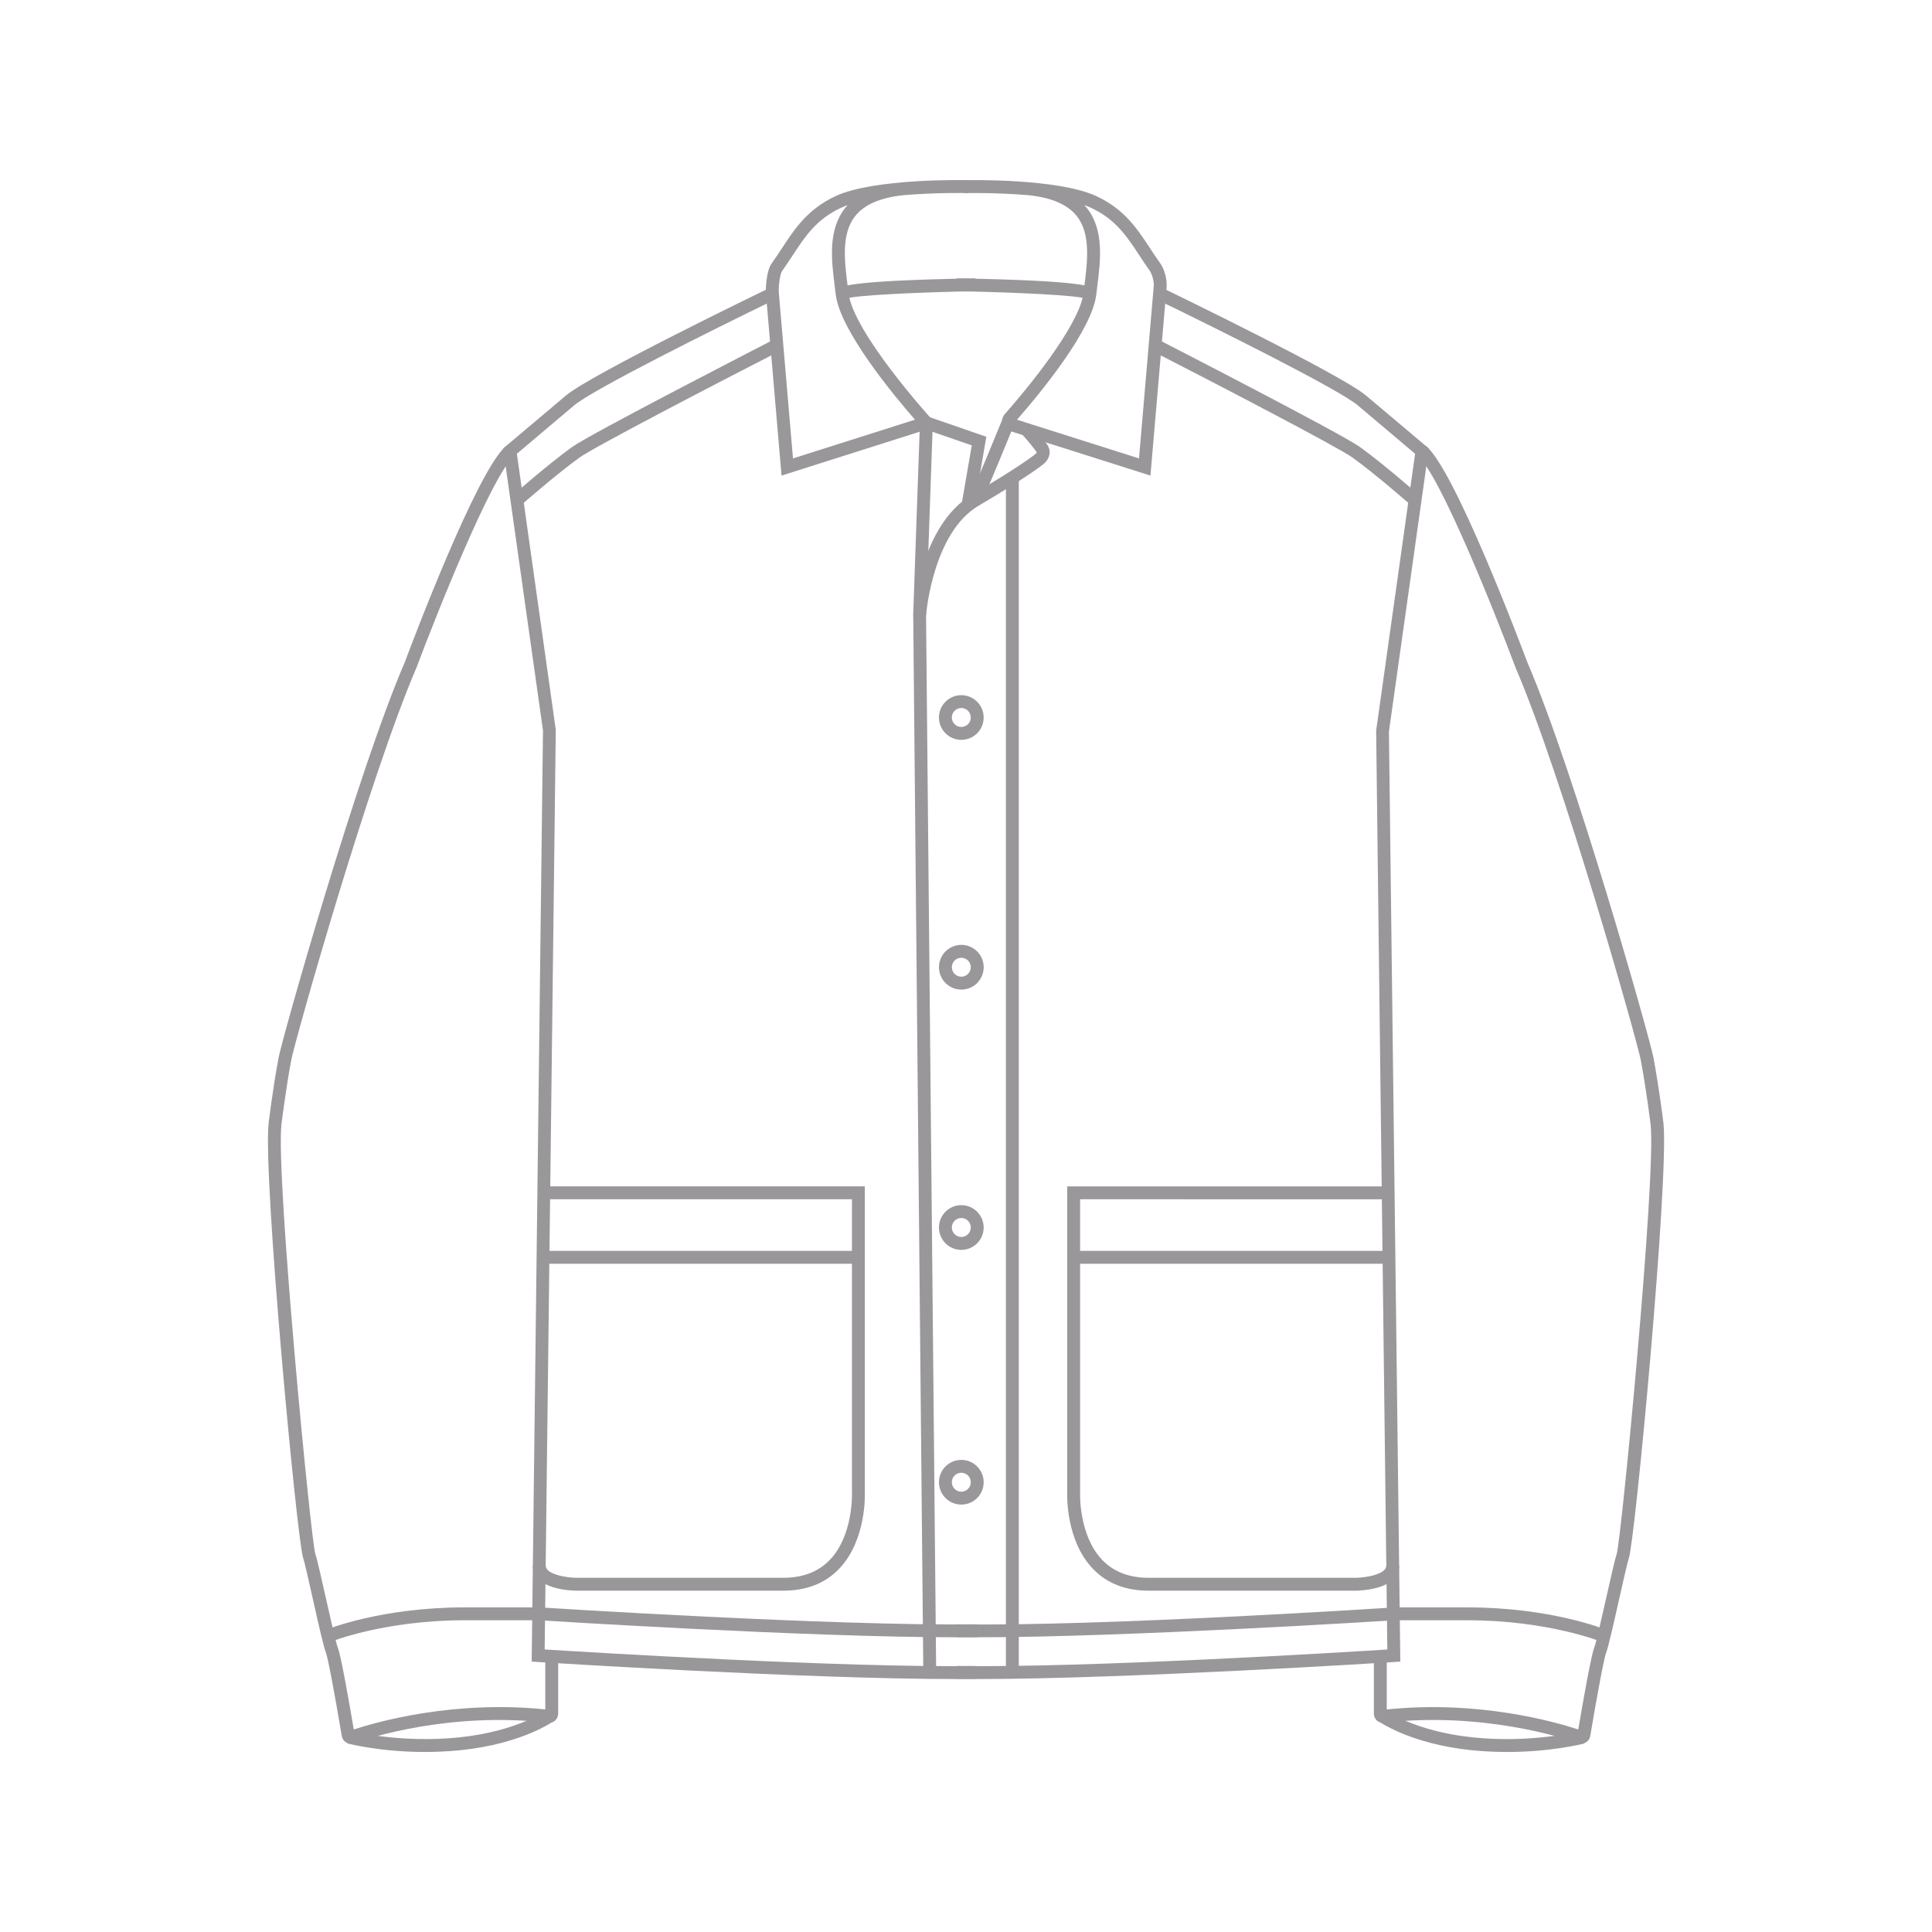 <?xml version="1.0" encoding="utf-8"?>
<!-- Generator: Adobe Illustrator 16.0.0, SVG Export Plug-In . SVG Version: 6.00 Build 0)  -->
<!DOCTYPE svg PUBLIC "-//W3C//DTD SVG 1.1//EN" "http://www.w3.org/Graphics/SVG/1.1/DTD/svg11.dtd">
<svg version="1.1" xmlns="http://www.w3.org/2000/svg" xmlns:xlink="http://www.w3.org/1999/xlink" x="0px" y="0px"  viewBox="0 0 75 75" enable-background="new 0 0 75 75" xml:space="preserve">
<g id="Denim">
	<g>
		<path fill="#99979A" d="M30.339,18.462l-0.603-7.038c-0.02-0.234,0.014-0.91,0.217-1.193c0.14-0.195,0.267-0.39,0.393-0.58
			c0.515-0.785,1.002-1.525,2.081-2.033c1.493-0.702,5.022-0.629,5.17-0.624l-0.013,0.5c-0.02,0.001-1.238-0.026-2.521,0.083
			c-0.902,0.1-1.513,0.365-1.868,0.816c-0.544,0.688-0.41,1.756-0.291,2.697l0.034,0.283c0.183,1.537,3.178,4.841,3.208,4.874
			l0.263,0.288L30.339,18.462z M32.904,7.963C32.81,7.996,32.721,8.031,32.64,8.07c-0.952,0.447-1.38,1.1-1.876,1.854
			c-0.129,0.196-0.261,0.396-0.403,0.597c-0.083,0.114-0.147,0.619-0.126,0.859l0.549,6.415l4.736-1.503
			c-0.758-0.866-2.908-3.436-3.077-4.861l-0.035-0.281c-0.13-1.039-0.278-2.215,0.396-3.069C32.835,8.041,32.868,8.001,32.904,7.963
			"/>
		<path fill="#99979A" d="M37.029,65.18c-5.776,0-16.045-0.654-16.153-0.662l-0.236-0.016l0.439-36.141l-1.547-10.953l0.106-0.088
			c0,0,1.384-1.164,2.33-1.965c0.96-0.814,7.625-4.041,7.907-4.178l0.219,0.449c-2.381,1.152-7.073,3.492-7.804,4.109
			c-0.79,0.67-1.884,1.59-2.225,1.879l1.51,10.713l-0.431,35.705c1.662,0.104,11.631,0.717,16.713,0.641l0.006,0.5
			C37.599,65.178,37.319,65.18,37.029,65.18"/>
		<path fill="#99979A" d="M13.613,67.688c-0.061,0-0.122-0.014-0.175-0.047c-0.09-0.053-0.152-0.143-0.169-0.246
			c-0.296-1.756-0.545-3.062-0.621-3.252c-0.08-0.199-0.25-0.943-0.5-2.055c-0.159-0.709-0.323-1.443-0.377-1.596
			c-0.242-0.684-1.564-14.781-1.344-16.885c0.002-0.016,0.157-1.312,0.387-2.545c0.134-0.727,3.054-11.074,4.896-15.346
			c0.28-0.75,2.812-7.457,3.929-8.396l0.321,0.383c-0.858,0.723-3.024,6.164-3.786,8.199c-1.835,4.258-4.734,14.531-4.868,15.252
			c-0.226,1.217-0.38,2.496-0.382,2.51c-0.215,2.057,1.147,16.158,1.318,16.662c0.061,0.17,0.189,0.736,0.395,1.65
			c0.18,0.805,0.404,1.803,0.476,1.98c0.125,0.311,0.456,2.211,0.621,3.182c0.892-0.293,3.873-1.145,7.434-0.779v-2.059h0.5v2.225
			c0,0.102-0.043,0.195-0.116,0.264c-0.075,0.064-0.177,0.102-0.276,0.086c-3.806-0.432-6.952,0.586-7.544,0.795
			C13.692,67.682,13.652,67.688,13.613,67.688 M13.564,67.197L13.564,67.197L13.564,67.197"/>
		<path fill="#99979A" d="M12.831,63.736l-0.188-0.463c0.086-0.035,2.171-0.875,5.402-0.875h2.925v0.5h-2.925
			C14.919,62.898,12.853,63.727,12.831,63.736"/>
		<path fill="#99979A" d="M16.498,68.012c-1.712,0-2.94-0.314-3.005-0.33l0.127-0.484c0.02,0.004,1.908,0.486,4.212,0.246
			c2.274-0.236,3.425-1.072,3.436-1.078l0.299,0.4c-0.05,0.035-1.258,0.924-3.682,1.176C17.398,67.99,16.934,68.012,16.498,68.012"
			/>
		<path fill="#99979A" d="M20.233,19.606l-0.33-0.375c0.055-0.049,1.368-1.202,2.299-1.874c0.73-0.525,7.55-4.027,7.84-4.177
			l0.229,0.446c-2.445,1.252-7.217,3.732-7.776,4.137C21.584,18.42,20.247,19.594,20.233,19.606"/>
		<path fill="#99979A" d="M32.838,11.597l-0.074-0.16l-0.3-0.142c0.075-0.158,0.187-0.398,5.393-0.49l0.01,0.5
			C35.62,11.344,33.125,11.464,32.838,11.597"/>
		<path fill="#99979A" d="M30.408,61.75h-8.011c-0.176,0-1.715-0.029-1.715-0.98h0.5c0,0.357,0.834,0.48,1.215,0.48h8.011
			c0.754,0,1.361-0.232,1.804-0.693c0.916-0.955,0.861-2.574,0.86-2.59V46.555H21.11v-0.5h12.462v11.902
			c0.003,0.064,0.062,1.84-0.999,2.945C32.032,61.467,31.305,61.75,30.408,61.75"/>
		<rect x="21.181" y="48.559" fill="#99979A" width="12.142" height="0.5"/>
		<path fill="#99979A" d="M35.843,64.926l-0.392-41.053c0.011-0.16,0.275-3.486,2.283-4.67c1.866-1.098,2.415-1.541,2.42-1.545
			c0.052-0.037,0.09-0.076,0.094-0.098c-0.271-0.382-0.588-0.716-0.593-0.719l0.363-0.346c0.013,0.015,0.342,0.361,0.615,0.734
			c0.122,0.168,0.125,0.322,0.104,0.424c-0.047,0.244-0.252,0.383-0.293,0.41c0.003,0-0.545,0.443-2.457,1.57
			c-1.781,1.049-2.036,4.225-2.038,4.256l0.393,41.031L35.843,64.926z"/>
		<polygon fill="#99979A" points="35.95,23.881 35.45,23.863 35.724,16.068 38.29,16.956 37.837,19.576 37.344,19.49 37.724,17.29 
			36.199,16.762 		"/>
		<path fill="#99979A" d="M44.66,18.462l-5.477-1.737c-0.131-0.043-0.23-0.146-0.266-0.277s-0.004-0.268,0.085-0.369
			c1.396-1.583,2.934-3.65,3.06-4.705l0.034-0.284c0.118-0.942,0.252-2.009-0.292-2.698c-0.355-0.449-0.966-0.715-1.867-0.814
			c-1.282-0.109-2.5-0.082-2.521-0.083l-0.012-0.5c0.149-0.005,3.675-0.079,5.169,0.624c1.079,0.508,1.565,1.248,2.08,2.031
			c0.123,0.188,0.248,0.377,0.385,0.568c0.168,0.236,0.275,0.639,0.249,0.936L44.66,18.462z M39.48,16.293l4.736,1.503l0.572-6.687
			c0.016-0.178-0.06-0.465-0.157-0.603c-0.141-0.194-0.27-0.392-0.396-0.584C43.74,9.169,43.312,8.518,42.36,8.07
			c-0.081-0.039-0.17-0.074-0.264-0.107c0.035,0.038,0.067,0.077,0.1,0.118c0.674,0.853,0.527,2.03,0.396,3.069l-0.034,0.281
			C42.395,12.811,40.428,15.208,39.48,16.293"/>
		<path fill="#99979A" d="M37.971,65.18c-0.291,0-0.569-0.002-0.835-0.006l0.006-0.5c5.08,0.074,15.052-0.535,16.714-0.641
			l-0.434-35.668l1.512-10.75c-0.341-0.289-1.435-1.209-2.225-1.879c-0.73-0.617-5.423-2.957-7.804-4.109l0.219-0.449
			c0.282,0.137,6.947,3.363,7.907,4.178c0.946,0.801,2.331,1.965,2.331,1.965l0.105,0.088l-1.549,10.99l0.442,36.104l-0.236,0.016
			C54.016,64.525,43.747,65.18,37.971,65.18"/>
		<path fill="#99979A" d="M61.388,67.688c-0.041,0-0.08-0.006-0.119-0.02c-0.59-0.209-3.736-1.225-7.543-0.793
			c-0.105,0.016-0.201-0.021-0.275-0.086c-0.074-0.068-0.117-0.162-0.117-0.262v-2.227h0.5v2.061
			c3.568-0.369,6.543,0.484,7.434,0.777c0.166-0.971,0.496-2.871,0.621-3.182c0.072-0.178,0.295-1.172,0.475-1.973
			c0.207-0.918,0.336-1.488,0.396-1.658c0.17-0.504,1.533-14.605,1.318-16.664c-0.002-0.01-0.156-1.291-0.383-2.508
			c-0.135-0.723-3.035-11.002-4.863-15.24c-0.766-2.047-2.932-7.488-3.791-8.211l0.322-0.383c1.115,0.939,3.648,7.645,3.934,8.406
			c1.834,4.254,4.756,14.607,4.891,15.336c0.229,1.232,0.385,2.529,0.387,2.543c0.221,2.104-1.102,16.201-1.344,16.887
			c-0.053,0.154-0.219,0.889-0.379,1.602c-0.25,1.109-0.418,1.85-0.498,2.049c-0.076,0.189-0.326,1.496-0.621,3.252
			c-0.018,0.104-0.08,0.193-0.17,0.246C61.509,67.672,61.448,67.688,61.388,67.688"/>
		<path fill="#99979A" d="M62.169,63.736c-0.021-0.01-2.088-0.838-5.213-0.838H54.03v-0.5h2.926c3.23,0,5.316,0.84,5.402,0.875
			L62.169,63.736z"/>
		<path fill="#99979A" d="M58.503,68.012c-0.436,0-0.9-0.021-1.387-0.07c-2.424-0.252-3.633-1.141-3.684-1.176l0.299-0.4
			c0.013,0.006,1.162,0.842,3.438,1.078c2.307,0.242,4.193-0.242,4.211-0.246l0.127,0.484
			C61.442,67.697,60.214,68.012,58.503,68.012"/>
		<path fill="#99979A" d="M54.767,19.606c-0.014-0.013-1.351-1.187-2.262-1.843c-0.559-0.404-5.331-2.885-7.775-4.137l0.228-0.446
			c0.29,0.149,7.111,3.651,7.841,4.177c0.93,0.672,2.244,1.825,2.299,1.874L54.767,19.606z"/>
		<path fill="#99979A" d="M42.163,11.597c-0.287-0.133-2.782-0.253-5.028-0.292l0.008-0.5c5.206,0.092,5.319,0.332,5.394,0.49
			l-0.452,0.214l0.226-0.106L42.163,11.597z"/>
		<path fill="#99979A" d="M52.604,61.75h-8.012c-0.896,0-1.624-0.283-2.164-0.848c-1.062-1.105-1.002-2.881-0.999-2.957V46.055
			H53.89v0.5H41.929v11.402c-0.001,0.025-0.053,1.65,0.861,2.602c0.442,0.459,1.049,0.691,1.802,0.691h8.012
			c0.38,0,1.214-0.123,1.214-0.48h0.5C54.317,61.721,52.778,61.75,52.604,61.75"/>
		<rect x="41.679" y="48.559" fill="#99979A" width="12.141" height="0.5"/>
		<path fill="#99979A" d="M37.318,58.408c-0.479,0-0.868-0.389-0.868-0.869c0-0.477,0.389-0.867,0.868-0.867
			c0.479,0,0.868,0.391,0.868,0.867C38.187,58.02,37.797,58.408,37.318,58.408 M37.318,57.172c-0.203,0-0.368,0.164-0.368,0.367
			s0.165,0.369,0.368,0.369s0.368-0.166,0.368-0.369S37.521,57.172,37.318,57.172"/>
		<path fill="#99979A" d="M37.318,48.52c-0.479,0-0.868-0.389-0.868-0.869c0-0.477,0.389-0.867,0.868-0.867
			c0.479,0,0.868,0.391,0.868,0.867C38.187,48.131,37.797,48.52,37.318,48.52 M37.318,47.283c-0.203,0-0.368,0.166-0.368,0.367
			c0,0.203,0.165,0.369,0.368,0.369s0.368-0.166,0.368-0.369C37.687,47.449,37.521,47.283,37.318,47.283"/>
		<path fill="#99979A" d="M37.318,38.416c-0.11,0-0.221-0.021-0.327-0.064c-0.443-0.182-0.657-0.688-0.477-1.131
			c0.087-0.215,0.253-0.383,0.467-0.473s0.45-0.092,0.664-0.004c0.215,0.086,0.382,0.252,0.473,0.465
			c0.09,0.215,0.092,0.449,0.004,0.664c-0.087,0.217-0.253,0.385-0.467,0.475C37.547,38.395,37.434,38.416,37.318,38.416
			 M37.318,37.18c-0.048,0-0.097,0.01-0.143,0.029c-0.091,0.037-0.161,0.109-0.198,0.199c-0.076,0.189,0.015,0.404,0.203,0.48
			c0.091,0.037,0.19,0.037,0.28-0.002c0.091-0.037,0.161-0.109,0.198-0.201c0.037-0.09,0.036-0.191-0.002-0.281
			s-0.109-0.16-0.2-0.197C37.412,37.189,37.365,37.18,37.318,37.18"/>
		<path fill="#99979A" d="M37.318,28.721c-0.479,0-0.868-0.389-0.868-0.867s0.389-0.868,0.868-0.868c0.479,0,0.868,0.39,0.868,0.868
			S37.797,28.721,37.318,28.721 M37.318,27.485c-0.203,0-0.368,0.165-0.368,0.368s0.165,0.367,0.368,0.367s0.368-0.164,0.368-0.367
			S37.521,27.485,37.318,27.485"/>
		<rect x="39.05" y="18.541" fill="#99979A" width="0.5" height="46.389"/>
		<path fill="#99979A" d="M38.085,19.53l-0.447-0.224c0.231-0.467,1.277-3.037,1.288-3.062l0.463,0.188
			C39.346,16.538,38.325,19.047,38.085,19.53"/>
		<path fill="#99979A" d="M37.106,63.559c-5.775,0-16.045-0.652-16.153-0.66l0.032-0.498c0.112,0.008,11.426,0.73,16.95,0.654
			l0.007,0.5C37.676,63.559,37.396,63.559,37.106,63.559"/>
		<path fill="#99979A" d="M37.971,63.559c-0.291,0-0.569,0-0.835-0.004l0.006-0.5c5.529,0.092,16.838-0.646,16.951-0.654
			l0.032,0.498C54.016,62.906,43.747,63.559,37.971,63.559"/>
	</g>
</g>
</svg>
